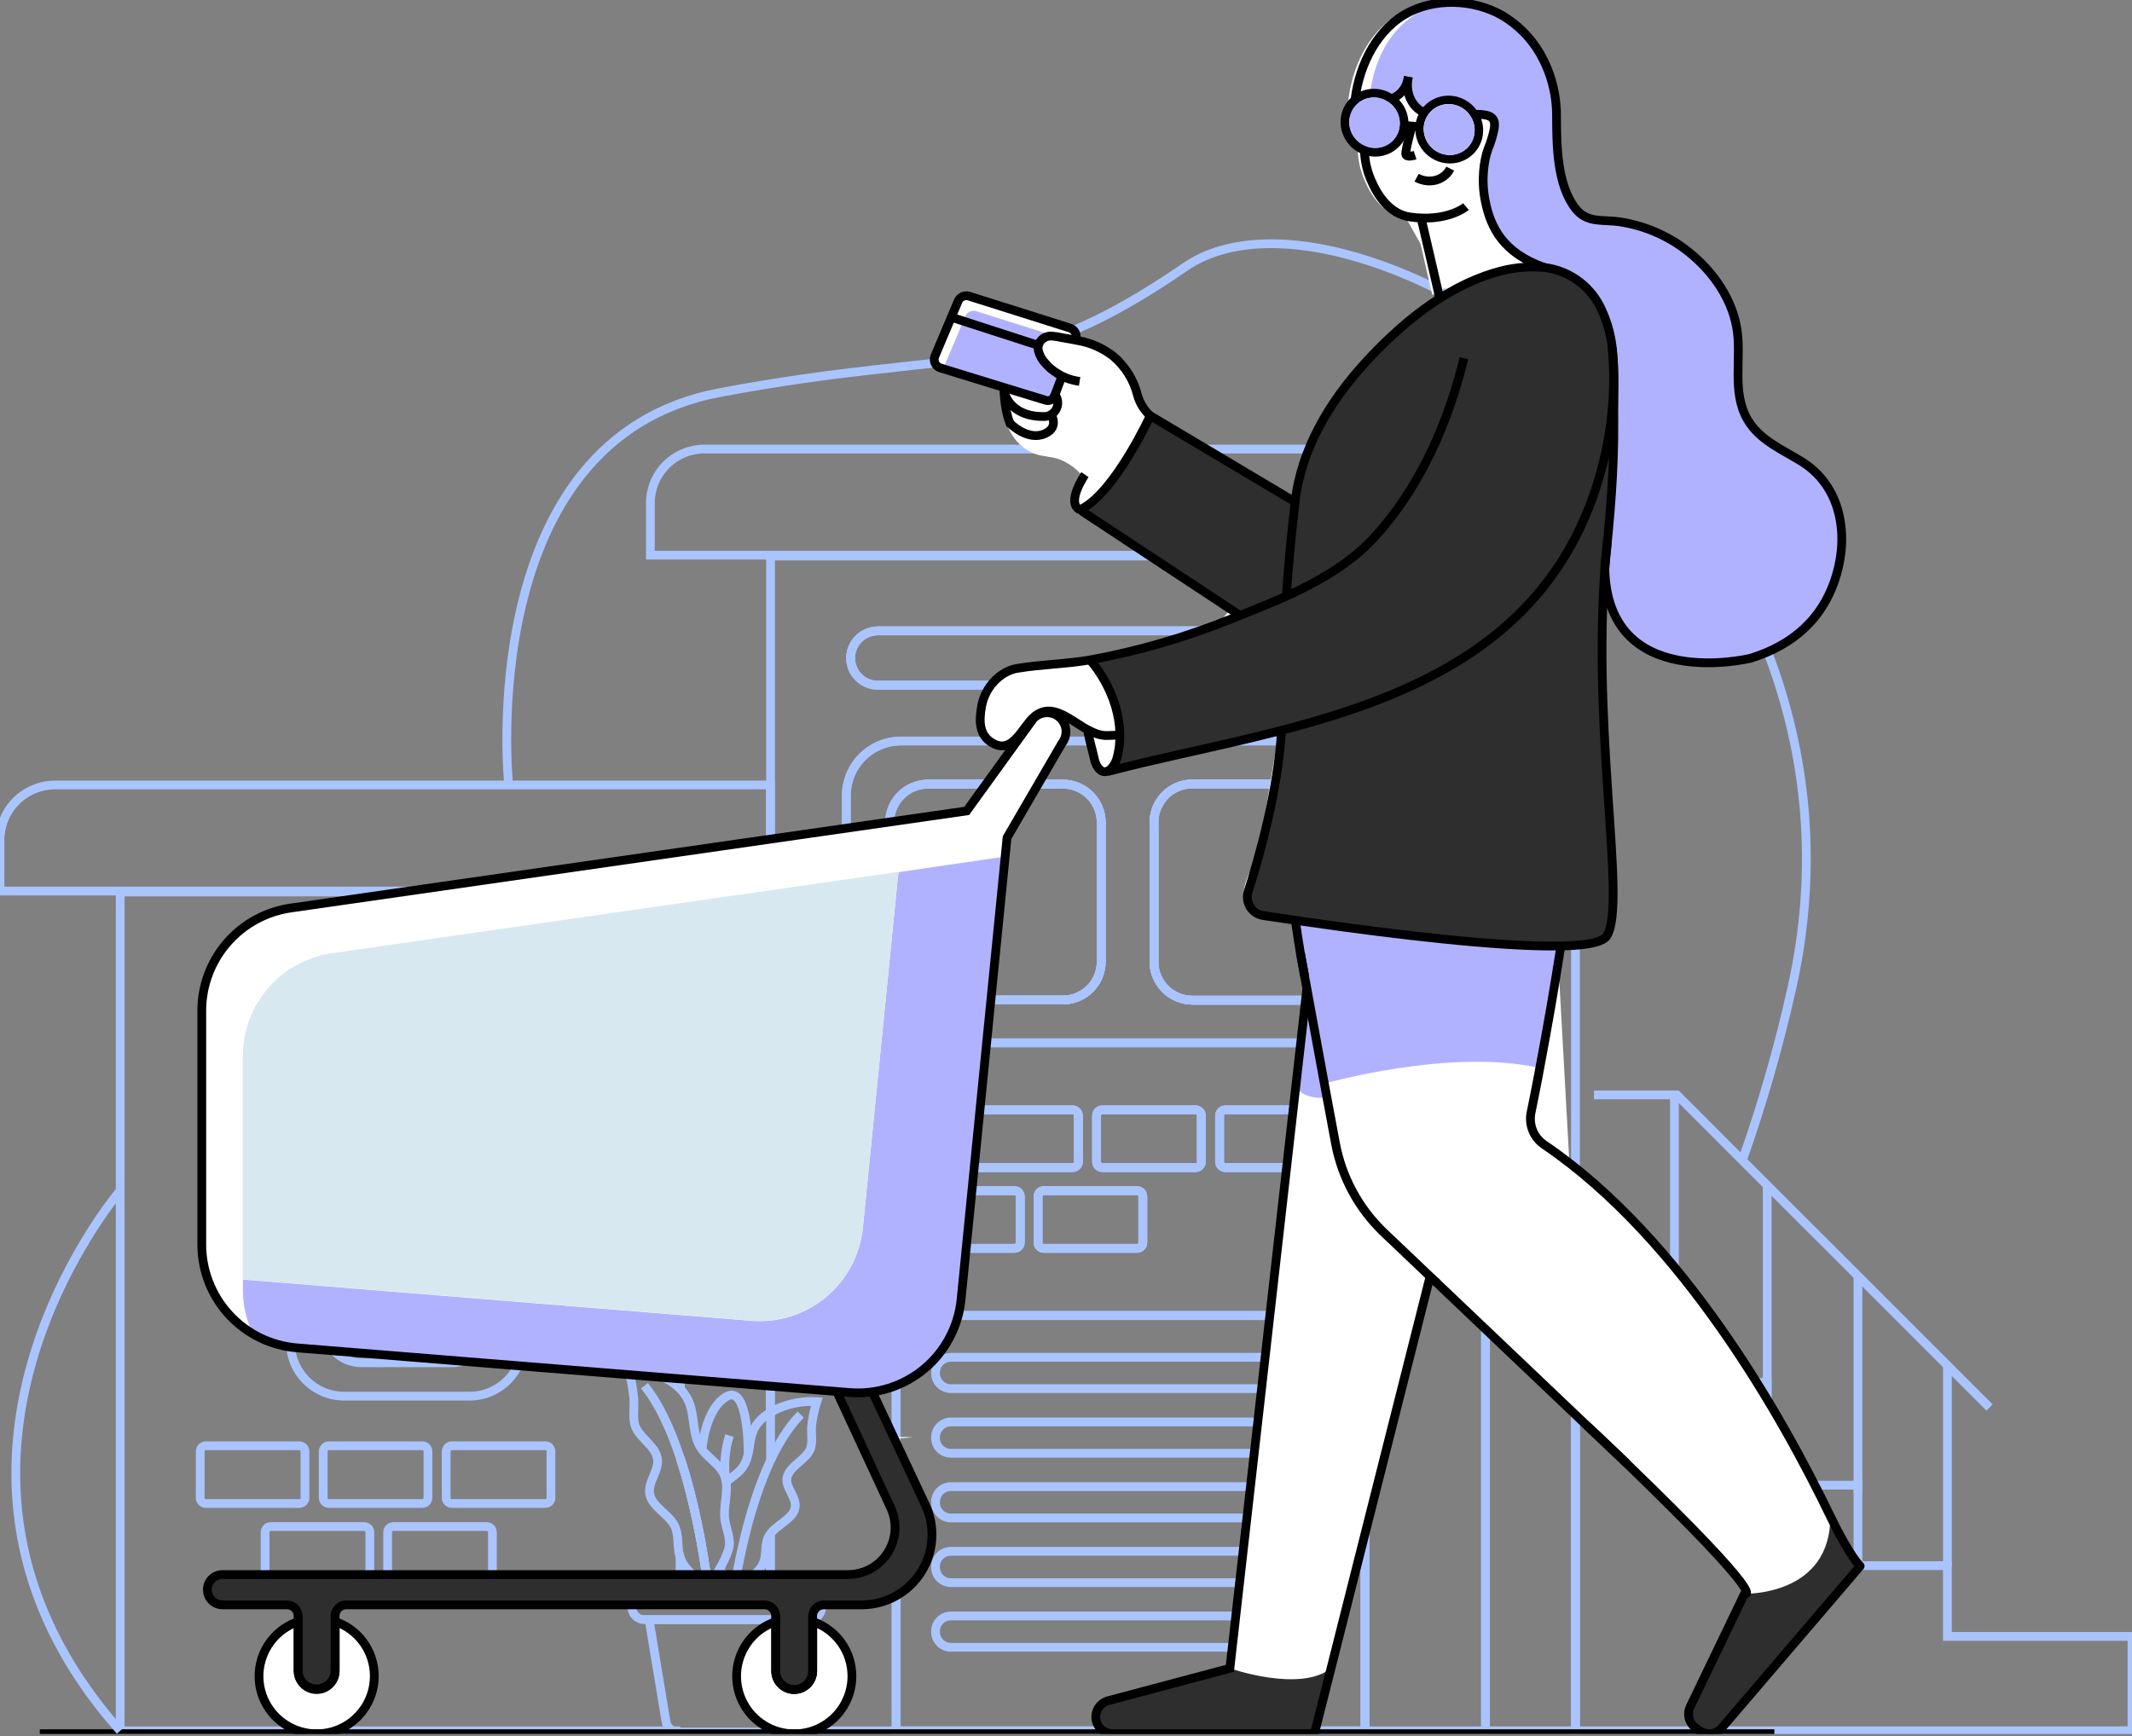 <svg width="900" height="733" viewBox="0 0 900 733" fill="none" xmlns="http://www.w3.org/2000/svg">
<rect x="0" y="0" width="900" height="733" fill="#808080" stroke="none"/>
<g clip-path="url(#clip0_414_1785)">
<path d="M214.73 331.425C214.73 331.425 199.39 185.425 303.81 165.765C408.23 146.105 427.64 162.595 500.37 112.675C573.1 62.755 802.89 210.105 756.37 417.365C750.883 441.945 743.921 466.173 735.52 489.915" stroke="#AAC4FF" stroke-width="3.7" stroke-miterlimit="10"/>
<path d="M665.07 234.774H627.09V730.764H665.07V234.774Z" stroke="#AAC4FF" stroke-width="3.7" stroke-miterlimit="10"/>
<path d="M325.28 616.504V234.774H627.09V730.774H576.24V578.444C576.227 572.337 573.791 566.486 569.468 562.174C565.144 557.861 559.286 555.441 553.18 555.444H401.38C395.275 555.444 389.418 557.865 385.095 562.177C380.772 566.488 378.336 572.338 378.32 578.444V730.774H328.83M325.28 673.354V647.504M361.49 492.964C361.171 492.962 360.856 492.898 360.562 492.775C360.269 492.651 360.002 492.471 359.778 492.244C359.554 492.018 359.377 491.749 359.258 491.454C359.138 491.158 359.077 490.842 359.08 490.524V471.004C359.08 470.364 359.334 469.752 359.786 469.3C360.238 468.848 360.851 468.594 361.49 468.594H400.85C401.169 468.591 401.485 468.651 401.78 468.771C402.075 468.891 402.344 469.068 402.571 469.292C402.797 469.516 402.978 469.782 403.101 470.076C403.224 470.37 403.289 470.685 403.29 471.004V490.524C403.291 490.844 403.229 491.162 403.107 491.459C402.985 491.756 402.805 492.025 402.578 492.252C402.351 492.479 402.082 492.658 401.785 492.781C401.489 492.903 401.171 492.965 400.85 492.964H361.49ZM430.68 524.644C430.675 525.287 430.415 525.903 429.958 526.356C429.501 526.809 428.884 527.064 428.24 527.064H388.88C388.236 527.064 387.619 526.809 387.162 526.356C386.705 525.903 386.445 525.287 386.44 524.644V505.104C386.448 504.462 386.708 503.849 387.165 503.398C387.622 502.947 388.238 502.694 388.88 502.694H428.24C428.882 502.694 429.498 502.947 429.955 503.398C430.412 503.849 430.672 504.462 430.68 505.104V524.644ZM411 490.524V471.004C411.001 470.685 411.066 470.37 411.189 470.076C411.312 469.782 411.493 469.516 411.719 469.292C411.946 469.068 412.215 468.891 412.51 468.771C412.805 468.651 413.121 468.591 413.44 468.594H452.8C453.442 468.594 454.058 468.847 454.515 469.298C454.972 469.749 455.232 470.362 455.24 471.004V490.524C455.237 491.17 454.979 491.789 454.522 492.246C454.065 492.703 453.446 492.961 452.8 492.964H413.43C413.11 492.964 412.793 492.901 412.498 492.778C412.202 492.655 411.934 492.475 411.708 492.248C411.482 492.022 411.304 491.753 411.182 491.457C411.061 491.161 410.999 490.844 411 490.524ZM482.42 524.644C482.421 524.961 482.36 525.275 482.239 525.569C482.119 525.863 481.942 526.129 481.718 526.354C481.494 526.579 481.228 526.758 480.935 526.879C480.642 527.001 480.327 527.064 480.01 527.064H440.61C440.293 527.064 439.979 527.001 439.685 526.879C439.392 526.758 439.126 526.579 438.902 526.354C438.678 526.129 438.501 525.863 438.381 525.569C438.26 525.275 438.199 524.961 438.2 524.644V505.104C438.2 504.465 438.454 503.852 438.906 503.4C439.358 502.948 439.971 502.694 440.61 502.694H480C480.639 502.694 481.252 502.948 481.704 503.4C482.156 503.852 482.41 504.465 482.41 505.104L482.42 524.644ZM507.14 490.524C507.141 490.844 507.079 491.162 506.957 491.459C506.835 491.756 506.655 492.025 506.428 492.252C506.201 492.479 505.932 492.658 505.635 492.781C505.339 492.903 505.021 492.965 504.7 492.964H465.34C465.021 492.962 464.705 492.898 464.411 492.775C464.117 492.652 463.849 492.471 463.625 492.245C463.4 492.018 463.222 491.75 463.101 491.454C462.98 491.159 462.919 490.843 462.92 490.524V471.004C462.92 470.686 462.983 470.372 463.104 470.079C463.226 469.786 463.405 469.52 463.629 469.296C463.854 469.072 464.121 468.895 464.415 468.774C464.708 468.654 465.023 468.592 465.34 468.594H504.69C505.009 468.591 505.325 468.651 505.62 468.771C505.915 468.891 506.184 469.068 506.411 469.292C506.637 469.516 506.818 469.782 506.941 470.076C507.065 470.37 507.129 470.685 507.13 471.004L507.14 490.524ZM559.05 490.524C559.053 490.842 558.992 491.158 558.873 491.454C558.753 491.749 558.576 492.018 558.352 492.244C558.128 492.471 557.861 492.651 557.568 492.775C557.274 492.898 556.959 492.962 556.64 492.964H517.27C516.949 492.965 516.631 492.903 516.335 492.781C516.038 492.658 515.769 492.479 515.542 492.252C515.315 492.025 515.135 491.756 515.013 491.459C514.891 491.162 514.829 490.844 514.83 490.524V471.004C514.831 470.685 514.896 470.37 515.019 470.076C515.142 469.782 515.323 469.516 515.549 469.292C515.776 469.068 516.045 468.891 516.34 468.771C516.635 468.651 516.951 468.591 517.27 468.594H556.63C557.269 468.594 557.882 468.848 558.334 469.3C558.786 469.752 559.04 470.364 559.04 471.004L559.05 490.524ZM595.49 417.234C595.498 420.259 594.909 423.256 593.757 426.054C592.604 428.851 590.911 431.394 588.775 433.536C586.638 435.678 584.1 437.378 581.306 438.537C578.511 439.697 575.515 440.294 572.49 440.294H380.33C374.215 440.291 368.351 437.861 364.027 433.537C359.703 429.213 357.273 423.349 357.27 417.234V335.924C357.27 329.808 359.7 323.942 364.024 319.618C368.349 315.293 374.214 312.864 380.33 312.864H572.45C575.476 312.864 578.471 313.461 581.266 314.62C584.06 315.78 586.598 317.479 588.735 319.621C590.871 321.764 592.564 324.306 593.717 327.104C594.869 329.901 595.458 332.898 595.45 335.924L595.49 417.234ZM592.12 285.934C591.062 287.006 589.8 287.856 588.409 288.435C587.019 289.013 585.526 289.309 584.02 289.304H370.55C367.509 289.301 364.593 288.092 362.442 285.941C360.292 283.791 359.083 280.875 359.08 277.834C359.091 274.795 360.302 271.884 362.451 269.735C364.6 267.586 367.511 266.374 370.55 266.364H584C585.507 266.362 586.999 266.658 588.391 267.234C589.783 267.81 591.048 268.655 592.113 269.72C593.179 270.786 594.024 272.051 594.6 273.443C595.176 274.835 595.471 276.327 595.47 277.834C595.476 279.339 595.182 280.831 594.605 282.222C594.029 283.613 593.18 284.875 592.11 285.934H592.12Z" stroke="#AAC4FF" stroke-width="3.7" stroke-miterlimit="10"/>
<path d="M400.85 492.964H361.49C361.171 492.963 360.856 492.899 360.562 492.775C360.269 492.652 360.002 492.471 359.778 492.245C359.554 492.018 359.377 491.749 359.257 491.454C359.138 491.159 359.077 490.843 359.08 490.524V471.004C359.08 470.365 359.334 469.752 359.786 469.3C360.238 468.848 360.851 468.594 361.49 468.594H400.85C401.169 468.591 401.485 468.652 401.78 468.772C402.075 468.891 402.344 469.068 402.571 469.292C402.797 469.516 402.977 469.783 403.101 470.076C403.224 470.37 403.289 470.685 403.29 471.004V490.524C403.291 490.845 403.229 491.163 403.107 491.459C402.985 491.756 402.805 492.026 402.578 492.252C402.351 492.479 402.082 492.659 401.785 492.781C401.489 492.903 401.171 492.965 400.85 492.964Z" stroke="#AAC4FF" stroke-width="3.7" stroke-miterlimit="10"/>
<path d="M388.88 502.696H428.24C428.882 502.696 429.498 502.948 429.955 503.4C430.412 503.851 430.672 504.464 430.68 505.106V524.646C430.675 525.289 430.415 525.905 429.958 526.358C429.501 526.811 428.884 527.066 428.24 527.066H388.88C388.236 527.066 387.619 526.811 387.162 526.358C386.705 525.905 386.445 525.289 386.44 524.646V505.106C386.448 504.464 386.708 503.851 387.165 503.4C387.622 502.948 388.238 502.696 388.88 502.696Z" stroke="#AAC4FF" stroke-width="3.7" stroke-miterlimit="10"/>
<path d="M455.23 471.004V490.524C455.227 491.17 454.969 491.789 454.512 492.246C454.055 492.704 453.436 492.961 452.79 492.964H413.43C413.109 492.965 412.791 492.903 412.495 492.781C412.198 492.659 411.929 492.479 411.702 492.252C411.475 492.026 411.295 491.756 411.173 491.459C411.051 491.163 410.989 490.845 410.99 490.524V471.004C410.991 470.685 411.056 470.37 411.179 470.076C411.302 469.783 411.483 469.516 411.709 469.292C411.936 469.068 412.205 468.891 412.5 468.772C412.795 468.652 413.111 468.591 413.43 468.594H452.79C453.432 468.594 454.048 468.847 454.505 469.298C454.962 469.749 455.222 470.362 455.23 471.004Z" stroke="#AAC4FF" stroke-width="3.7" stroke-miterlimit="10"/>
<path d="M480 502.696H440.61C439.279 502.696 438.2 503.775 438.2 505.106V524.656C438.2 525.987 439.279 527.066 440.61 527.066H480C481.331 527.066 482.41 525.987 482.41 524.656V505.106C482.41 503.775 481.331 502.696 480 502.696Z" stroke="#AAC4FF" stroke-width="3.7" stroke-miterlimit="10"/>
<path d="M465.34 492.964C465.021 492.963 464.705 492.899 464.411 492.775C464.116 492.652 463.849 492.472 463.625 492.245C463.4 492.019 463.222 491.75 463.101 491.455C462.98 491.159 462.919 490.843 462.92 490.524V471.004C462.92 470.687 462.983 470.373 463.104 470.079C463.226 469.786 463.405 469.52 463.629 469.296C463.854 469.072 464.121 468.895 464.415 468.775C464.708 468.654 465.023 468.593 465.34 468.594H504.69C505.009 468.591 505.325 468.652 505.62 468.772C505.915 468.891 506.184 469.068 506.411 469.292C506.637 469.516 506.818 469.783 506.941 470.076C507.064 470.37 507.129 470.685 507.13 471.004V490.524C507.131 490.845 507.069 491.163 506.947 491.459C506.825 491.756 506.645 492.026 506.418 492.252C506.191 492.479 505.922 492.659 505.625 492.781C505.329 492.903 505.011 492.965 504.69 492.964H465.34Z" stroke="#AAC4FF" stroke-width="3.7" stroke-miterlimit="10"/>
<path d="M517.27 492.964C516.949 492.965 516.631 492.903 516.335 492.781C516.038 492.659 515.769 492.479 515.542 492.252C515.315 492.026 515.135 491.756 515.013 491.459C514.891 491.163 514.829 490.845 514.83 490.524V471.004C514.831 470.685 514.896 470.37 515.019 470.076C515.143 469.783 515.323 469.516 515.549 469.292C515.776 469.068 516.045 468.891 516.34 468.772C516.635 468.652 516.951 468.591 517.27 468.594H556.63C557.269 468.594 557.882 468.848 558.334 469.3C558.786 469.752 559.04 470.365 559.04 471.004V490.524C559.043 490.843 558.982 491.159 558.863 491.454C558.743 491.749 558.566 492.018 558.342 492.245C558.118 492.471 557.852 492.652 557.558 492.775C557.264 492.899 556.949 492.963 556.63 492.964H517.27Z" stroke="#AAC4FF" stroke-width="3.7" stroke-miterlimit="10"/>
<path d="M576.24 578.446V730.776H378.32V578.446C378.336 572.34 380.772 566.49 385.095 562.178C389.418 557.867 395.275 555.446 401.38 555.446H553.18C559.286 555.443 565.144 557.863 569.468 562.176C573.791 566.488 576.227 572.339 576.24 578.446Z" stroke="#AAC4FF" stroke-width="3.7" stroke-miterlimit="10"/>
<path d="M359.08 277.834C359.091 274.795 360.302 271.883 362.451 269.735C364.6 267.586 367.511 266.374 370.55 266.364H584C585.507 266.362 586.999 266.658 588.391 267.234C589.783 267.81 591.048 268.655 592.114 269.72C593.179 270.785 594.024 272.05 594.6 273.443C595.176 274.835 595.471 276.327 595.47 277.834C595.46 280.872 594.248 283.784 592.099 285.932C589.95 288.081 587.039 289.293 584 289.304H370.55C367.509 289.301 364.593 288.092 362.443 285.941C360.292 283.791 359.083 280.875 359.08 277.834Z" stroke="#AAC4FF" stroke-width="3.7" stroke-miterlimit="10"/>
<path d="M464.88 347.295V405.965C464.883 408.097 464.465 410.209 463.651 412.18C462.837 414.15 461.643 415.942 460.137 417.451C458.631 418.96 456.842 420.157 454.873 420.975C452.903 421.792 450.792 422.214 448.66 422.215H391.77C387.465 422.21 383.338 420.495 380.296 417.448C377.255 414.401 375.547 410.27 375.55 405.965V347.295C375.549 345.164 375.967 343.053 376.782 341.083C377.596 339.114 378.79 337.324 380.297 335.816C381.803 334.308 383.591 333.111 385.56 332.294C387.528 331.477 389.639 331.056 391.77 331.055H448.66C450.792 331.055 452.903 331.475 454.872 332.292C456.841 333.108 458.63 334.304 460.136 335.813C461.643 337.321 462.837 339.111 463.651 341.082C464.465 343.052 464.883 345.163 464.88 347.295Z" stroke="#AAC4FF" stroke-width="3.7" stroke-miterlimit="10"/>
<path d="M576.59 347.223V406.043C576.593 408.175 576.175 410.287 575.361 412.258C574.548 414.228 573.353 416.02 571.847 417.529C570.341 419.038 568.552 420.235 566.583 421.053C564.613 421.87 562.502 422.292 560.37 422.293H503.37C501.237 422.292 499.126 421.87 497.156 421.053C495.186 420.236 493.397 419.038 491.89 417.529C490.383 416.02 489.187 414.229 488.373 412.258C487.558 410.288 487.139 408.176 487.14 406.043V347.223C487.139 345.09 487.558 342.978 488.373 341.007C489.187 339.037 490.383 337.246 491.89 335.737C493.397 334.228 495.186 333.03 497.156 332.213C499.126 331.396 501.237 330.974 503.37 330.973H560.37C562.502 330.974 564.613 331.396 566.583 332.213C568.552 333.031 570.341 334.228 571.847 335.737C573.353 337.246 574.548 339.037 575.361 341.008C576.175 342.979 576.593 345.091 576.59 347.223Z" stroke="#AAC4FF" stroke-width="3.7" stroke-miterlimit="10"/>
<path d="M572.45 312.864H380.33C374.214 312.864 368.349 315.293 364.024 319.618C359.7 323.942 357.27 329.808 357.27 335.924V417.234C357.273 423.349 359.703 429.212 364.027 433.536C368.351 437.86 374.215 440.291 380.33 440.294H572.45C575.476 440.294 578.471 439.697 581.266 438.537C584.06 437.377 586.598 435.678 588.735 433.536C590.871 431.394 592.564 428.851 593.717 426.054C594.869 423.256 595.458 420.259 595.45 417.234V335.924C595.458 332.898 594.869 329.901 593.717 327.103C592.564 324.306 590.871 321.763 588.735 319.621C586.598 317.479 584.06 315.78 581.266 314.62C578.471 313.46 575.476 312.864 572.45 312.864ZM464.88 405.964C464.883 408.096 464.465 410.208 463.651 412.178C462.837 414.149 461.643 415.94 460.137 417.449C458.631 418.958 456.842 420.156 454.873 420.973C452.903 421.791 450.792 422.212 448.66 422.214H391.77C387.465 422.208 383.338 420.493 380.296 417.446C377.254 414.399 375.547 410.269 375.55 405.964V347.294C375.549 345.162 375.967 343.051 376.782 341.082C377.596 339.112 378.79 337.322 380.297 335.814C381.803 334.306 383.591 333.11 385.56 332.293C387.528 331.476 389.639 331.055 391.77 331.054H448.66C450.792 331.054 452.903 331.474 454.872 332.29C456.841 333.106 458.63 334.303 460.136 335.811C461.643 337.32 462.837 339.11 463.651 341.08C464.465 343.05 464.883 345.162 464.88 347.294V405.964ZM576.59 406.044C576.593 408.176 576.175 410.288 575.361 412.258C574.547 414.229 573.353 416.02 571.847 417.529C570.341 419.038 568.552 420.236 566.583 421.053C564.613 421.871 562.502 422.292 560.37 422.294H503.37C501.237 422.292 499.126 421.871 497.156 421.053C495.186 420.236 493.397 419.039 491.89 417.53C490.382 416.021 489.187 414.23 488.372 412.259C487.557 410.288 487.139 408.176 487.14 406.044V347.224C487.139 345.091 487.557 342.979 488.372 341.008C489.187 339.037 490.382 337.246 491.89 335.737C493.397 334.228 495.186 333.031 497.156 332.214C499.126 331.396 501.237 330.975 503.37 330.974H560.37C562.502 330.975 564.613 331.396 566.583 332.214C568.552 333.031 570.341 334.229 571.847 335.738C573.353 337.247 574.547 339.038 575.361 341.009C576.175 342.98 576.593 345.091 576.59 347.224V406.044Z" stroke="#AAC4FF" stroke-width="3.7" stroke-miterlimit="10"/>
<path d="M464.88 347.295V405.965C464.883 408.097 464.465 410.209 463.651 412.18C462.837 414.15 461.643 415.942 460.137 417.451C458.631 418.96 456.842 420.157 454.873 420.975C452.903 421.792 450.792 422.214 448.66 422.215H391.77C387.465 422.21 383.338 420.495 380.296 417.448C377.255 414.401 375.547 410.27 375.55 405.965V347.295C375.549 345.164 375.967 343.053 376.782 341.083C377.596 339.114 378.79 337.324 380.297 335.816C381.803 334.308 383.591 333.111 385.56 332.294C387.528 331.477 389.639 331.056 391.77 331.055H448.66C450.792 331.055 452.903 331.475 454.872 332.292C456.841 333.108 458.63 334.304 460.136 335.813C461.643 337.321 462.837 339.111 463.651 341.082C464.465 343.052 464.883 345.163 464.88 347.295Z" stroke="#AAC4FF" stroke-width="3.7" stroke-miterlimit="10"/>
<path d="M576.59 347.223V406.043C576.593 408.175 576.175 410.287 575.361 412.258C574.548 414.228 573.353 416.02 571.847 417.529C570.341 419.038 568.552 420.235 566.583 421.053C564.613 421.87 562.502 422.292 560.37 422.293H503.37C501.237 422.292 499.126 421.87 497.156 421.053C495.186 420.236 493.397 419.038 491.89 417.529C490.383 416.02 489.187 414.229 488.373 412.258C487.558 410.288 487.139 408.176 487.14 406.043V347.223C487.139 345.09 487.558 342.978 488.373 341.007C489.187 339.037 490.383 337.246 491.89 335.737C493.397 334.228 495.186 333.03 497.156 332.213C499.126 331.396 501.237 330.974 503.37 330.973H560.37C562.502 330.974 564.613 331.396 566.583 332.213C568.552 333.031 570.341 334.228 571.847 335.737C573.353 337.246 574.548 339.037 575.361 341.008C576.175 342.979 576.593 345.091 576.59 347.223Z" stroke="#AAC4FF" stroke-width="3.7" stroke-miterlimit="10"/>
<path d="M576.59 347.223V406.043C576.593 408.175 576.175 410.287 575.361 412.258C574.548 414.228 573.353 416.02 571.847 417.529C570.341 419.038 568.552 420.235 566.583 421.053C564.613 421.87 562.502 422.292 560.37 422.293H503.37C501.237 422.292 499.126 421.87 497.156 421.053C495.186 420.236 493.397 419.038 491.89 417.529C490.383 416.02 489.187 414.229 488.373 412.258C487.558 410.288 487.139 408.176 487.14 406.043V347.223C487.139 345.09 487.558 342.978 488.373 341.007C489.187 339.037 490.383 337.246 491.89 335.737C493.397 334.228 495.186 333.03 497.156 332.213C499.126 331.396 501.237 330.974 503.37 330.973H560.37C562.502 330.974 564.613 331.396 566.583 332.213C568.552 333.031 570.341 334.228 571.847 335.737C573.353 337.246 574.548 339.037 575.361 341.008C576.175 342.979 576.593 345.091 576.59 347.223Z" stroke="#AAC4FF" stroke-width="3.7" stroke-miterlimit="10"/>
<path d="M464.88 347.295V405.965C464.883 408.097 464.465 410.209 463.651 412.18C462.837 414.15 461.643 415.942 460.137 417.451C458.631 418.96 456.842 420.157 454.873 420.975C452.903 421.792 450.792 422.214 448.66 422.215H391.77C387.465 422.21 383.338 420.495 380.296 417.448C377.255 414.401 375.547 410.27 375.55 405.965V347.295C375.549 345.164 375.967 343.053 376.782 341.083C377.596 339.114 378.79 337.324 380.297 335.816C381.803 334.308 383.591 333.111 385.56 332.294C387.528 331.477 389.639 331.056 391.77 331.055H448.66C450.792 331.055 452.903 331.475 454.872 332.292C456.841 333.108 458.63 334.304 460.136 335.813C461.643 337.321 462.837 339.111 463.651 341.082C464.465 343.052 464.883 345.163 464.88 347.295Z" stroke="#AAC4FF" stroke-width="3.7" stroke-miterlimit="10"/>
<path d="M576.24 578.446V730.776H378.32V578.446C378.336 572.34 380.772 566.49 385.095 562.178C389.418 557.867 395.275 555.446 401.38 555.446H553.18C559.286 555.443 565.144 557.863 569.468 562.176C573.791 566.488 576.227 572.339 576.24 578.446Z" stroke="#AAC4FF" stroke-width="3.7" stroke-miterlimit="10"/>
<path d="M403.29 471.004V490.524C403.291 490.845 403.229 491.163 403.107 491.459C402.985 491.756 402.805 492.026 402.578 492.252C402.351 492.479 402.082 492.659 401.785 492.781C401.489 492.903 401.171 492.965 400.85 492.964H361.49C361.171 492.963 360.856 492.899 360.562 492.775C360.269 492.652 360.002 492.471 359.778 492.245C359.554 492.018 359.377 491.749 359.257 491.454C359.138 491.159 359.077 490.843 359.08 490.524V471.004C359.08 470.365 359.334 469.752 359.786 469.3C360.238 468.848 360.851 468.594 361.49 468.594H400.85C401.169 468.591 401.485 468.652 401.78 468.772C402.075 468.891 402.344 469.068 402.571 469.292C402.797 469.516 402.977 469.783 403.101 470.076C403.224 470.37 403.289 470.685 403.29 471.004Z" stroke="#AAC4FF" stroke-width="3.7" stroke-miterlimit="10"/>
<path d="M455.23 471.004V490.524C455.227 491.17 454.969 491.789 454.512 492.246C454.055 492.704 453.436 492.961 452.79 492.964H413.43C413.109 492.965 412.791 492.903 412.495 492.781C412.198 492.659 411.929 492.479 411.702 492.252C411.475 492.026 411.295 491.756 411.173 491.459C411.051 491.163 410.989 490.845 410.99 490.524V471.004C410.991 470.685 411.056 470.37 411.179 470.076C411.302 469.783 411.483 469.516 411.709 469.292C411.936 469.068 412.205 468.891 412.5 468.772C412.795 468.652 413.111 468.591 413.43 468.594H452.79C453.432 468.594 454.048 468.847 454.505 469.298C454.962 469.749 455.222 470.362 455.23 471.004Z" stroke="#AAC4FF" stroke-width="3.7" stroke-miterlimit="10"/>
<path d="M507.13 471.004V490.524C507.131 490.845 507.069 491.163 506.947 491.459C506.825 491.756 506.645 492.026 506.418 492.252C506.191 492.479 505.922 492.659 505.625 492.781C505.329 492.903 505.011 492.965 504.69 492.964H465.34C465.021 492.963 464.705 492.899 464.411 492.775C464.116 492.652 463.849 492.472 463.625 492.245C463.4 492.019 463.222 491.75 463.101 491.455C462.98 491.159 462.919 490.843 462.92 490.524V471.004C462.92 470.687 462.983 470.373 463.104 470.079C463.226 469.786 463.405 469.52 463.629 469.296C463.854 469.072 464.121 468.895 464.415 468.775C464.708 468.654 465.023 468.593 465.34 468.594H504.69C505.009 468.591 505.325 468.652 505.62 468.772C505.915 468.891 506.184 469.068 506.411 469.292C506.637 469.516 506.818 469.783 506.941 470.076C507.064 470.37 507.129 470.685 507.13 471.004Z" stroke="#AAC4FF" stroke-width="3.7" stroke-miterlimit="10"/>
<path d="M559 471.004V490.524C559.003 490.843 558.942 491.159 558.823 491.454C558.703 491.749 558.526 492.018 558.302 492.245C558.078 492.471 557.811 492.652 557.518 492.775C557.224 492.899 556.909 492.963 556.59 492.964H517.27C516.949 492.965 516.631 492.903 516.335 492.781C516.038 492.659 515.769 492.479 515.542 492.252C515.315 492.026 515.135 491.756 515.013 491.459C514.891 491.163 514.829 490.845 514.83 490.524V471.004C514.831 470.685 514.896 470.37 515.019 470.076C515.143 469.783 515.323 469.516 515.549 469.292C515.776 469.068 516.045 468.891 516.34 468.772C516.635 468.652 516.951 468.591 517.27 468.594H556.63C557.262 468.605 557.865 468.863 558.308 469.314C558.752 469.765 559 470.372 559 471.004Z" stroke="#AAC4FF" stroke-width="3.7" stroke-miterlimit="10"/>
<path d="M430.68 505.106V524.646C430.675 525.289 430.415 525.905 429.958 526.358C429.501 526.811 428.884 527.066 428.24 527.066H388.88C388.236 527.066 387.619 526.811 387.162 526.358C386.705 525.905 386.445 525.289 386.44 524.646V505.106C386.448 504.464 386.708 503.851 387.165 503.4C387.622 502.948 388.238 502.696 388.88 502.696H428.24C428.882 502.696 429.498 502.948 429.955 503.4C430.412 503.851 430.672 504.464 430.68 505.106Z" stroke="#AAC4FF" stroke-width="3.7" stroke-miterlimit="10"/>
<path d="M480 502.696H440.61C439.279 502.696 438.2 503.775 438.2 505.106V524.656C438.2 525.987 439.279 527.066 440.61 527.066H480C481.331 527.066 482.41 525.987 482.41 524.656V505.106C482.41 503.775 481.331 502.696 480 502.696Z" stroke="#AAC4FF" stroke-width="3.7" stroke-miterlimit="10"/>
<path d="M595.48 277.834C595.47 280.874 594.256 283.787 592.105 285.936C589.955 288.085 587.041 289.296 584 289.304H370.55C367.509 289.301 364.593 288.092 362.443 285.941C360.292 283.791 359.083 280.875 359.08 277.834C359.091 274.795 360.302 271.883 362.451 269.735C364.6 267.586 367.511 266.374 370.55 266.364H584C585.508 266.361 587.001 266.656 588.394 267.231C589.787 267.806 591.054 268.651 592.12 269.717C593.186 270.782 594.032 272.047 594.609 273.44C595.185 274.833 595.481 276.326 595.48 277.834Z" stroke="#AAC4FF" stroke-width="3.7" stroke-miterlimit="10"/>
<path d="M552.56 573.063H401.41C397.826 573.063 394.92 575.968 394.92 579.553V579.803C394.92 583.387 397.826 586.293 401.41 586.293H552.56C556.144 586.293 559.05 583.387 559.05 579.803V579.553C559.05 575.968 556.144 573.063 552.56 573.063Z" stroke="#AAC4FF" stroke-width="3.7" stroke-miterlimit="10"/>
<path d="M552.56 600.364H401.41C397.826 600.364 394.92 603.269 394.92 606.854V607.104C394.92 610.688 397.826 613.594 401.41 613.594H552.56C556.144 613.594 559.05 610.688 559.05 607.104V606.854C559.05 603.269 556.144 600.364 552.56 600.364Z" stroke="#AAC4FF" stroke-width="3.7" stroke-miterlimit="10"/>
<path d="M552.56 627.664H401.41C397.826 627.664 394.92 630.57 394.92 634.154V634.404C394.92 637.989 397.826 640.894 401.41 640.894H552.56C556.144 640.894 559.05 637.989 559.05 634.404V634.154C559.05 630.57 556.144 627.664 552.56 627.664Z" stroke="#AAC4FF" stroke-width="3.7" stroke-miterlimit="10"/>
<path d="M552.56 654.973H401.41C397.826 654.973 394.92 657.879 394.92 661.463V661.713C394.92 665.297 397.826 668.203 401.41 668.203H552.56C556.144 668.203 559.05 665.297 559.05 661.713V661.463C559.05 657.879 556.144 654.973 552.56 654.973Z" stroke="#AAC4FF" stroke-width="3.7" stroke-miterlimit="10"/>
<path d="M552.56 682.274H401.41C397.826 682.274 394.92 685.179 394.92 688.764V689.014C394.92 692.598 397.826 695.504 401.41 695.504H552.56C556.144 695.504 559.05 692.598 559.05 689.014V688.764C559.05 685.179 556.144 682.274 552.56 682.274Z" stroke="#AAC4FF" stroke-width="3.7" stroke-miterlimit="10"/>
<path d="M297.37 189.594H683.45C689.502 189.594 695.307 191.998 699.586 196.278C703.866 200.557 706.27 206.362 706.27 212.414V234.414H274.55V212.414C274.55 206.362 276.954 200.557 281.234 196.278C285.513 191.998 291.318 189.594 297.37 189.594Z" stroke="#AAC4FF" stroke-width="3.7" stroke-miterlimit="10"/>
<path d="M665.06 545.903H706.57V583.673H745.96V627.053H784.32V661.023H822.07V690.913H900V730.753H665.06V545.903Z" stroke="#AAC4FF" stroke-width="3.7" stroke-miterlimit="10"/>
<path d="M672.89 462.274H706.84H707.87L746.02 500.434L784.48 538.884L822.08 576.484L839.86 594.264" stroke="#AAC4FF" stroke-width="3.7" stroke-miterlimit="10"/>
<path d="M706.84 583.674V462.274" stroke="#AAC4FF" stroke-width="3.7" stroke-miterlimit="10"/>
<path d="M822.08 661.035V576.485" stroke="#AAC4FF" stroke-width="3.7" stroke-miterlimit="10"/>
<path d="M746.02 600.672V500.422" stroke="#AAC4FF" stroke-width="3.7" stroke-miterlimit="10"/>
<path d="M784.32 538.883V630.373" stroke="#AAC4FF" stroke-width="3.7" stroke-miterlimit="10"/>
<path d="M325.13 647.723V673.353" stroke="#AAC4FF" stroke-width="3.7" stroke-miterlimit="10"/>
<path d="M287.15 673.355V657.595C288.76 662.215 293.09 666.245 298.67 668.235C296.86 655.035 293.32 634.235 287.15 615.625" stroke="#AAC4FF" stroke-width="3.7" stroke-miterlimit="10"/>
<path d="M325.13 596.394V376.594H287.15V586.514" stroke="#AAC4FF" stroke-width="3.7" stroke-miterlimit="10"/>
<path d="M287.15 657.614V673.354" stroke="#AAC4FF" stroke-width="3.7" stroke-miterlimit="10"/>
<path d="M287.15 586.514V376.594H50.73V730.774H284.08H287.15" stroke="#AAC4FF" stroke-width="3.7" stroke-miterlimit="10"/>
<path d="M122.64 428.465V566.855C122.64 579.342 132.763 589.465 145.25 589.465H198.25C210.737 589.465 220.86 579.342 220.86 566.855V428.465C220.86 415.978 210.737 405.855 198.25 405.855H145.25C132.763 405.855 122.64 415.978 122.64 428.465Z" stroke="#AAC4FF" stroke-width="3.7" stroke-miterlimit="10"/>
<path d="M136.61 436.345V473.465C136.61 482.263 143.742 489.395 152.54 489.395H191.06C199.858 489.395 206.99 482.263 206.99 473.465V436.345C206.99 427.547 199.858 420.415 191.06 420.415H152.54C143.742 420.415 136.61 427.547 136.61 436.345Z" stroke="#AAC4FF" stroke-width="3.7" stroke-miterlimit="10"/>
<path d="M136.67 522.435V559.445C136.67 568.243 143.802 575.375 152.6 575.375H191C199.798 575.375 206.93 568.243 206.93 559.445V522.435C206.93 513.637 199.798 506.505 191 506.505H152.6C143.802 506.505 136.67 513.637 136.67 522.435Z" stroke="#AAC4FF" stroke-width="3.7" stroke-miterlimit="10"/>
<path d="M126.35 610.414H86.91C85.59 610.414 84.52 611.484 84.52 612.804V632.404C84.52 633.724 85.59 634.794 86.91 634.794H126.35C127.67 634.794 128.74 633.724 128.74 632.404V612.804C128.74 611.484 127.67 610.414 126.35 610.414Z" stroke="#AAC4FF" stroke-width="3.7" stroke-miterlimit="10"/>
<path d="M178.27 610.414H138.83C137.51 610.414 136.44 611.484 136.44 612.804V632.404C136.44 633.724 137.51 634.794 138.83 634.794H178.27C179.59 634.794 180.66 633.724 180.66 632.404V612.804C180.66 611.484 179.59 610.414 178.27 610.414Z" stroke="#AAC4FF" stroke-width="3.7" stroke-miterlimit="10"/>
<path d="M230.19 610.414H190.75C189.43 610.414 188.36 611.484 188.36 612.804V632.404C188.36 633.724 189.43 634.794 190.75 634.794H230.19C231.51 634.794 232.58 633.724 232.58 632.404V612.804C232.58 611.484 231.51 610.414 230.19 610.414Z" stroke="#AAC4FF" stroke-width="3.7" stroke-miterlimit="10"/>
<path d="M153.73 644.524H114.29C112.97 644.524 111.9 645.594 111.9 646.914V666.514C111.9 667.834 112.97 668.904 114.29 668.904H153.73C155.05 668.904 156.12 667.834 156.12 666.514V646.914C156.12 645.594 155.05 644.524 153.73 644.524Z" stroke="#AAC4FF" stroke-width="3.7" stroke-miterlimit="10"/>
<path d="M205.47 644.524H166.03C164.71 644.524 163.64 645.594 163.64 646.914V666.514C163.64 667.834 164.71 668.904 166.03 668.904H205.47C206.79 668.904 207.86 667.834 207.86 666.514V646.914C207.86 645.594 206.79 644.524 205.47 644.524Z" stroke="#AAC4FF" stroke-width="3.7" stroke-miterlimit="10"/>
<path d="M23.26 331.422H325.26V376.212H0V354.692C0.003 348.523 2.454 342.607 6.815 338.244C11.176 333.881 17.091 331.427 23.26 331.422Z" stroke="#AAC4FF" stroke-width="3.7" stroke-miterlimit="10"/>
<path d="M306.5 625.656C308.57 623.976 310.97 622.426 312.63 620.576C317.29 615.366 315.5 608.706 318.49 602.986C322.13 595.986 333.57 591.136 344.82 591.776C343.755 595.067 343.024 598.458 342.64 601.896C342.31 604.956 343.11 608.356 342.23 611.326C340.8 616.086 333.16 618.976 332.23 623.866C331.41 628.186 336.47 632.226 335.63 636.626C334.74 641.346 327.49 643.956 324.82 648.126C322.64 651.526 323.67 655.406 322.54 659.016C321.17 663.376 316.43 667.226 310.22 669.016L309.6 669.196C307.319 667.239 305.362 664.934 303.8 662.366" stroke="#AAC4FF" stroke-width="3.7" stroke-miterlimit="10"/>
<path d="M338 597.254C321.23 614.364 313.34 650.434 310.27 669.034C310.02 670.604 309.79 672.034 309.6 673.344" stroke="#AAC4FF" stroke-width="3.7" stroke-miterlimit="10"/>
<path d="M339.5 683.824L331.78 726.964C331.566 728.175 330.933 729.271 329.991 730.061C329.049 730.851 327.859 731.284 326.63 731.284H286.3C285.059 731.284 283.858 730.842 282.913 730.038C281.968 729.234 281.339 728.119 281.14 726.894L274 683.824H339.5Z" stroke="#AAC4FF" stroke-width="3.7" stroke-miterlimit="10"/>
<path d="M346.83 679.014C346.722 680.325 346.125 681.547 345.158 682.438C344.192 683.329 342.925 683.824 341.61 683.824H272C270.697 683.825 269.441 683.339 268.477 682.463C267.514 681.586 266.912 680.381 266.79 679.084C266.72 678.358 266.803 677.625 267.033 676.932C267.263 676.24 267.636 675.603 268.126 675.062C268.617 674.522 269.214 674.09 269.882 673.794C270.549 673.498 271.27 673.345 272 673.344H341.57C342.298 673.339 343.018 673.485 343.686 673.774C344.354 674.062 344.954 674.487 345.449 675.02C345.944 675.554 346.322 676.184 346.56 676.872C346.798 677.559 346.89 678.289 346.83 679.014Z" stroke="#AAC4FF" stroke-width="3.7" stroke-miterlimit="10"/>
<path d="M287.15 657.595C287.032 657.267 286.932 656.934 286.85 656.595C285.74 652.415 286.73 647.885 284.64 643.965C282.07 639.135 275.13 636.115 274.25 630.635C273.47 625.555 278.33 620.855 277.52 615.845C276.64 610.195 269.3 606.845 267.91 601.315C267.08 597.895 267.84 593.945 267.54 590.395C267.167 586.435 266.458 582.515 265.42 578.675C273.72 578.105 282.12 581.295 287.15 586.475C288.658 587.971 289.869 589.739 290.72 591.685C293.59 598.295 291.88 606.015 296.36 612.055C298.8 615.325 302.85 617.765 304.93 621.185C305.626 622.302 306.113 623.535 306.37 624.825C306.38 624.92 306.397 625.013 306.42 625.105C306.47 625.285 306.49 625.455 306.52 625.605C307.27 630.665 305.34 636.145 305.96 641.355C306.52 645.675 308.86 650.005 307.52 654.225C306.581 657.063 305.334 659.789 303.8 662.355C302.556 664.566 301.026 666.604 299.25 668.415C299.05 668.365 298.87 668.285 298.67 668.215C296.86 655.015 293.32 634.215 287.15 615.605" stroke="#AAC4FF" stroke-width="3.7" stroke-miterlimit="10"/>
<path d="M299.33 673.332C299.15 671.792 298.92 670.112 298.67 668.252C296.86 655.052 293.32 634.252 287.15 615.642C283.26 603.792 278.3 592.782 272.04 585.082" stroke="#AAC4FF" stroke-width="3.7" stroke-miterlimit="10"/>
<path d="M296.36 612.083C296.36 612.083 297.47 594.863 306.76 589.623C316.05 584.383 315.85 613.743 315.85 613.743" stroke="#AAC4FF" stroke-width="3.7" stroke-miterlimit="10"/>
<path d="M306.5 625.654C305.451 619.118 305.94 612.427 307.93 606.114" stroke="#AAC4FF" stroke-width="3.7" stroke-miterlimit="10"/>
<path d="M446.42 303.485C447.71 304.883 448.455 306.698 448.519 308.6C448.583 310.501 447.962 312.363 446.77 313.845L423.66 353.595L422.85 361.595L415.66 433.845L404.24 548.595C404.17 549.325 404.02 550.055 403.89 550.785C403.82 551.365 403.74 551.945 403.64 552.525C403.49 553.275 403.31 553.985 403.14 554.705C402.97 555.425 402.86 555.895 402.68 556.475C402.5 557.055 402.26 557.855 402.01 558.535L401.4 560.245C401.13 560.925 400.85 561.575 400.57 562.245C400.29 562.915 400.04 563.335 399.77 563.885C399.5 564.435 399.14 565.145 398.77 565.745C398.4 566.345 398.16 566.805 397.84 567.305C397.52 567.805 397.11 568.485 396.7 569.065C396.29 569.645 396 570.065 395.65 570.525C394.89 571.525 394.14 572.465 393.31 573.365C392.88 573.865 392.43 574.365 391.98 574.845C391.53 575.325 390.98 575.775 390.52 576.235C390.06 576.695 389.61 577.085 389.13 577.485C388.65 577.885 388.13 578.345 387.58 578.745C387.03 579.145 386.58 579.525 386.07 579.875C385.56 580.225 384.98 580.635 384.43 581.015C383.88 581.395 383.35 581.685 382.8 582.015C382.25 582.345 381.66 582.675 381.09 583.015C380.52 583.355 379.93 583.595 379.33 583.865C378.73 584.135 378.17 584.445 377.57 584.695C376.97 584.945 376.28 585.205 375.63 585.425C374.98 585.645 374.47 585.875 373.89 586.055C372.79 586.405 371.66 586.705 370.52 586.965C369.87 587.115 369.24 587.235 368.59 587.335C367.94 587.435 367.33 587.585 366.68 587.695H366.78L375.7 606.695L384.05 606.775C381.355 607.157 378.628 607.275 375.91 607.125L389.13 635.315C391.253 639.835 392.2 644.819 391.884 649.803C391.567 654.787 389.999 659.61 387.322 663.826C384.646 668.043 380.948 671.515 376.572 673.922C372.196 676.329 367.284 677.592 362.29 677.595H346.29C345.671 677.596 345.058 677.72 344.486 677.958C343.914 678.197 343.395 678.546 342.959 678.985C342.522 679.424 342.177 679.945 341.942 680.519C341.707 681.092 341.587 681.705 341.59 682.325V684.665C347.051 686.516 351.678 690.247 354.644 695.192C357.611 700.137 358.724 705.975 357.786 711.665C356.848 717.355 353.919 722.527 349.523 726.258C345.126 729.989 339.547 732.037 333.78 732.037C328.013 732.037 322.434 729.989 318.037 726.258C313.641 722.527 310.712 717.355 309.774 711.665C308.836 705.975 309.949 700.137 312.916 695.192C315.882 690.247 320.509 686.516 325.97 684.665V682.325C325.971 681.704 325.85 681.089 325.614 680.516C325.377 679.942 325.03 679.42 324.591 678.981C324.153 678.542 323.632 678.193 323.059 677.955C322.485 677.717 321.871 677.595 321.25 677.595H144.7C144.079 677.595 143.465 677.717 142.891 677.955C142.318 678.193 141.797 678.542 141.359 678.981C140.92 679.42 140.573 679.942 140.336 680.516C140.1 681.089 139.979 681.704 139.98 682.325V684.665C145.45 686.516 150.084 690.251 153.056 695.202C156.028 700.153 157.145 705.999 156.206 711.697C155.268 717.394 152.336 722.574 147.934 726.311C143.531 730.048 137.945 732.099 132.17 732.099C126.395 732.099 120.809 730.048 116.406 726.311C112.004 722.574 109.072 717.394 108.134 711.697C107.195 705.999 108.312 700.153 111.284 695.202C114.256 690.251 118.89 686.516 124.36 684.665V682.325C124.36 681.07 123.862 679.867 122.975 678.98C122.088 678.093 120.884 677.595 119.63 677.595H92.19C90.927 677.592 89.694 677.214 88.646 676.511C87.597 675.807 86.781 674.809 86.3 673.641C85.818 672.474 85.693 671.191 85.941 669.952C86.188 668.714 86.797 667.577 87.69 666.685C88.28 666.093 88.981 665.623 89.754 665.304C90.526 664.985 91.354 664.822 92.19 664.825H356.54C359.877 664.821 363.159 663.978 366.083 662.371C369.008 660.765 371.481 658.449 373.275 655.635C375.068 652.821 376.124 649.601 376.345 646.272C376.566 642.942 375.946 639.611 374.54 636.585L351.81 587.535L124 569.115C123.826 569.074 123.648 569.048 123.47 569.035C122.47 568.935 121.47 568.805 120.47 568.635C120.134 568.592 119.8 568.532 119.47 568.455C118.34 568.255 117.26 568.005 116.17 567.725L115.24 567.455C114.24 567.145 113.24 566.825 112.24 566.455L111.46 566.155C110.55 565.805 109.65 565.405 108.77 564.975C108.397 564.819 108.033 564.642 107.68 564.445C106.88 564.045 106.08 563.615 105.3 563.135C98.736 559.278 93.294 553.773 89.513 547.166C85.731 540.558 83.741 533.078 83.74 525.465V426.715C83.742 416.181 87.542 406.001 94.442 398.042C101.343 390.083 110.882 384.879 121.31 383.385L406.66 342.385L434.77 303.455C435.52 302.662 436.424 302.031 437.427 301.601C438.43 301.171 439.51 300.951 440.601 300.953C441.693 300.956 442.772 301.182 443.772 301.618C444.773 302.053 445.674 302.688 446.42 303.485Z" fill="white"/>
<path d="M771.17 640.153C752.72 601.873 714.74 533.543 662.58 492.273L657.5 400.583C661.349 400.393 665.158 399.721 668.84 398.583C673.02 397.903 675.84 396.843 676.84 395.283C677.608 393.985 678.146 392.564 678.43 391.083C679.267 389.257 679.665 387.26 679.59 385.253C679.59 384.253 679.51 383.063 679.49 381.853C679.86 371.773 678.88 357.283 677.7 340.083C676.49 315.283 675.14 291.083 675.11 290.863V290.813C675.11 290.463 675.26 268.733 676.27 244.743C677.57 258.353 683.21 266.873 690.6 272.103C698.6 278.693 709.09 280.483 718.09 280.483C724.67 280.469 731.221 279.605 737.58 277.913C748.29 274.573 757.1 269.243 763.64 261.643C769.64 255.863 774.64 248.493 776.01 239.433C777.257 232.104 776.861 224.59 774.85 217.433C773.083 209.109 768.362 201.706 761.56 196.593C759.961 195.241 758.197 194.099 756.31 193.193C753.14 191.353 749.87 189.573 746.77 187.533C742.586 184.607 738.942 180.976 736 176.803C734.063 173.236 732.882 169.307 732.53 165.263C732.845 158.507 732.751 151.738 732.25 144.993C732.25 143.583 732.1 142.173 731.95 140.793C731.57 135.963 731.22 132.623 731.22 132.623C727.116 122.056 720.106 112.865 711 106.113C710.44 105.663 709.87 105.233 709.31 104.803C701.317 98.967 692.035 95.146 682.25 93.663C681.35 93.533 680.44 93.433 679.56 93.363C676.673 92.892 673.755 92.632 670.83 92.583C667.093 91.018 663.883 88.416 661.58 85.083C659.558 81.405 658.124 77.434 657.33 73.313C656.2 66.573 656.1 58.483 655.54 49.153C655.627 39.784 653.189 30.564 648.48 22.463C648.459 22.4 648.425 22.342 648.38 22.293C646.371 18.917 643.934 15.815 641.13 13.063C633.06 3.503 621.82 -2.477 607.84 1.013C607.71 1.013 607.58 1.093 607.43 1.143C606.85 1.143 606.28 1.143 605.7 1.243C605.684 1.238 605.666 1.238 605.65 1.243C600.179 1.698 594.877 3.365 590.13 6.123C588.382 7.136 586.732 8.307 585.2 9.623C575.95 17.623 570.64 29.993 569.2 42.243C569.13 42.743 569.1 43.243 569.08 43.743C567.46 45.696 566.501 48.111 566.34 50.643C566.182 53.105 566.741 55.561 567.949 57.712C569.158 59.863 570.965 61.618 573.15 62.763V63.393C573.305 67.718 574.251 71.979 575.94 75.963C578.78 82.703 583.86 90.373 592.46 91.603C592.77 91.603 593.07 91.653 593.34 91.703L599.63 102.923L601.14 109.433L604.64 124.523L605.84 123.843C607.23 123.063 608.61 122.293 610.04 121.533L610.95 123.193C605.576 126.265 600.445 129.741 595.6 133.593C583.23 142.923 568.04 157.183 557.35 176.693C551.06 187.613 546.61 199.483 545.23 212.083C545.222 212.251 545.205 212.417 545.18 212.583C545 213.713 544.85 214.843 544.73 216.003V210.493C544.51 210.493 544.3 210.393 544.08 210.373V210.273C543.309 210.161 542.544 210.008 541.79 209.813L484.15 175.493C481.563 173.173 479.692 170.161 478.76 166.813C477.163 160.358 473.552 154.579 468.45 150.313C464.094 146.922 458.963 144.668 453.52 143.753C453.19 143.673 452.84 143.623 452.52 143.573C452.74 143.091 452.854 142.568 452.856 142.038C452.858 141.508 452.746 140.984 452.53 140.501C452.313 140.017 451.996 139.585 451.599 139.234C451.203 138.883 450.736 138.62 450.23 138.463L407.63 125.013C406.741 124.73 405.778 124.79 404.931 125.18C404.083 125.571 403.413 126.264 403.05 127.123L393.24 150.333C393.04 150.813 392.942 151.329 392.953 151.849C392.964 152.368 393.083 152.88 393.304 153.351C393.524 153.822 393.84 154.241 394.232 154.582C394.624 154.924 395.083 155.18 395.58 155.333L396.69 155.683V155.783L421.87 163.593L422.33 163.743C422.33 164.243 422.33 164.743 422.38 165.243C422.449 167.632 422.7 170.012 423.13 172.363C423.31 173.363 423.53 174.363 423.78 175.363C423.93 175.913 424.06 176.443 424.26 176.973L424.34 177.253C424.49 177.723 424.64 178.253 424.84 178.703C424.889 178.89 424.949 179.073 425.02 179.253C425.036 179.259 425.054 179.259 425.07 179.253C425.694 180.87 426.478 182.421 427.41 183.883C429.606 187.313 432.814 189.976 436.59 191.503C440.16 192.903 443.98 192.633 447.59 194.063C450.369 195.225 452.916 196.878 455.11 198.943L456.47 200.423C455.74 201.513 449.18 211.643 453.91 214.833L453.73 214.913L458.51 217.913L517.16 256.643C517.74 257.093 518.34 257.523 518.92 257.943L514.7 262.593C503.06 266.713 489.32 271.213 478.43 274.333C471.9 275.993 465.31 277.453 458.67 278.633C448.48 280.393 438.09 280.473 427.96 282.203C420.59 283.413 414.35 290.283 412.96 297.973C411.8 304.233 411.52 310.973 418.44 314.193C426.36 317.873 430.31 306.603 435.11 302.603C442.51 296.343 449.87 303.813 457.57 308.063C458.27 312.183 459.48 316.153 460.41 320.203C460.655 321.639 461.212 323.004 462.04 324.203C463.45 326.013 464.93 326.203 466.24 325.533L465.91 325.813C468.43 325.146 470.97 324.48 473.53 323.813C475.93 323.44 478.295 322.868 480.6 322.103C497.78 318.023 516.09 314.223 534.4 309.623H534.47C535.33 309.403 536.21 309.173 537.06 308.973C537.346 308.964 537.631 309.011 537.898 309.112C538.166 309.213 538.41 309.366 538.619 309.562C538.827 309.759 538.994 309.994 539.111 310.255C539.228 310.516 539.292 310.797 539.3 311.083C539.2 312.393 539.07 313.723 538.95 315.083C537.62 320.943 535.43 336.763 532.95 349.533C531.59 355.193 530.18 360.473 528.82 365.153C526.61 370.153 524.45 375.083 525.13 379.153C525.204 380.968 525.907 382.701 527.119 384.055C528.33 385.408 529.974 386.299 531.77 386.573L534.93 387.053C537.1 387.573 540.77 388.203 545.37 388.863C546 393.333 546.68 397.863 547.43 402.263L547.61 403.373C548.14 406.283 548.69 409.253 549.24 412.193V412.273V412.373L549.69 414.783L550.17 417.383L546.52 449.723L545.43 459.593L517.67 704.383L488.47 712.153L466.59 717.993C465.792 718.163 465.033 718.478 464.35 718.923C463.334 719.558 462.498 720.443 461.922 721.494C461.346 722.544 461.049 723.725 461.06 724.923C461.062 726.097 461.365 727.25 461.94 728.273C462.255 728.878 462.652 729.437 463.12 729.933C464.087 730.888 465.309 731.544 466.64 731.823C467.135 731.94 467.642 731.997 468.15 731.993H553.43L560.43 704.403L602.23 539.003L604.42 541.003C604.42 541.003 604.42 541.083 604.5 541.103V541.153L668.6 602.093L669.36 602.763L670.36 603.763L683.71 616.433L684.71 617.363L685.11 617.763C734.96 665.923 736.74 672.213 735.63 672.873H735L712 720.593C711.283 722.092 711.112 723.794 711.515 725.406C711.919 727.018 712.872 728.438 714.21 729.423L715.82 730.603C717.267 731.649 719.055 732.11 720.827 731.895C722.599 731.68 724.225 730.805 725.38 729.443L783.77 661.193C783.77 661.193 779.44 657.203 771.17 640.153ZM468 324.033C468.302 323.666 468.58 323.278 468.83 322.873C468.841 322.999 468.886 323.12 468.96 323.223L468 324.033ZM517.49 261.593C517.82 261.443 518.14 261.313 518.49 261.183L521.94 259.833L522.09 259.903C520.61 260.453 519.07 261.033 517.49 261.593ZM540.9 209.593C537.915 208.658 535.164 207.096 532.83 205.013L529.64 203.103L541.46 209.693C541.26 209.703 541.08 209.703 540.9 209.653V209.593Z" fill="white"/>
<path d="M525.16 260.504L523.42 259.854C523.296 259.788 523.175 259.714 523.06 259.634C513.97 253.754 506.87 245.454 500.8 236.634C494.4 227.324 472.44 217.744 465.34 208.924C460.79 203.344 456.03 196.924 449.06 194.144C445.47 192.734 441.63 193.004 438.06 191.584C434.281 190.066 431.074 187.4 428.89 183.964C427.943 182.499 427.148 180.941 426.52 179.314C426.443 179.128 426.38 178.938 426.33 178.744C426.095 178.179 425.905 177.597 425.76 177.004C425.57 176.464 425.43 175.944 425.29 175.394C425.016 174.407 424.799 173.405 424.64 172.394C424.267 170.133 424.03 167.852 423.93 165.564V165.454C423.85 163.134 423.88 160.854 423.99 158.624V158.564H423.88L413.67 154.974C412.261 154.508 411.004 153.67 410.033 152.549C409.061 151.428 408.41 150.064 408.15 148.604C408.011 147.79 408.038 146.956 408.23 146.154C408.463 145.093 408.925 144.096 409.583 143.233C410.241 142.369 411.079 141.66 412.04 141.154C412.927 140.683 413.902 140.401 414.904 140.326C415.905 140.25 416.912 140.382 417.86 140.714L438.41 148.174L442.63 149.694L442.74 149.754C442.74 149.754 442.74 143.494 448.74 143.624C454.29 143.764 474.4 145.394 480.36 167.384C481.29 170.727 483.161 173.733 485.75 176.044L534.33 205.134C537.633 208.127 541.777 210.03 546.2 210.584V216.754C546.194 216.759 546.188 216.766 546.185 216.774C546.181 216.782 546.18 216.79 546.18 216.799C546.18 216.807 546.181 216.815 546.185 216.823C546.188 216.831 546.194 216.838 546.2 216.844V221.334L550.06 248.384L552.78 267.294C549.231 267.583 545.66 267.455 542.14 266.914L539.83 266.044H539.77L525.16 260.504Z" fill="white"/>
<path d="M545.56 216.433V216.513C544.41 226.643 543.27 238.403 542.37 251.413C535.89 254.413 529.28 257.013 522.78 259.603C522.656 259.537 522.535 259.464 522.42 259.383C518.003 256.482 513.948 253.065 510.34 249.203L455.2 214.983C458.612 213.257 461.652 210.879 464.15 207.983L464.32 207.813C474.71 196.653 483.72 177.813 484.84 175.453L485.08 175.703L533.66 204.793C536.963 207.784 541.108 209.684 545.53 210.233L545.56 216.433Z" fill="#2E2E2E"/>
<path d="M447.75 159.033L446.64 162.033L445.58 164.943L445 166.593L444.92 166.843L444.81 167.143C444.549 167.893 444.001 168.509 443.287 168.856C442.573 169.202 441.751 169.252 441 168.993L423.42 163.593H423.34L398.08 155.833L404.64 140.323L407.53 133.493C407.899 132.634 408.574 131.943 409.424 131.555C410.275 131.166 411.24 131.109 412.13 131.393L446.94 142.393C445.812 142.136 444.665 141.972 443.51 141.903C442.69 141.854 441.869 141.988 441.106 142.294C440.344 142.6 439.659 143.071 439.1 143.673C438.571 144.274 438.19 144.991 437.987 145.765C437.784 146.539 437.764 147.35 437.93 148.133C438.451 150.143 439.485 151.983 440.93 153.473C441.07 153.633 441.21 153.773 441.37 153.933C442.663 155.367 444.159 156.603 445.81 157.603C445.81 157.603 445.86 157.603 445.92 157.683C446.498 158.175 447.11 158.626 447.75 159.033Z" fill="#B1B2FF"/>
<path d="M423.8 163.594C423.8 164.134 423.8 164.714 423.86 165.254C423.932 167.647 424.186 170.03 424.62 172.384C424.78 173.395 424.997 174.397 425.27 175.384C425.41 175.924 425.54 176.444 425.73 176.984C425.92 177.524 426.12 178.184 426.36 178.784C426.437 179.006 426.527 179.223 426.63 179.434" stroke="black" stroke-width="3.7" stroke-miterlimit="10"/>
<path d="M455.75 161.045C454.75 160.885 453.75 160.695 452.75 160.445C451.75 160.195 451.01 159.925 450.17 159.605C448.831 159.083 447.545 158.434 446.33 157.665C446.33 157.665 446.25 157.665 446.22 157.585C444.393 156.469 442.75 155.075 441.35 153.455C439.903 151.966 438.869 150.125 438.35 148.115C438.167 147.332 438.178 146.517 438.382 145.739C438.585 144.962 438.976 144.246 439.52 143.655C440.08 143.053 440.765 142.583 441.527 142.277C442.29 141.971 443.11 141.837 443.93 141.885C445.469 142.006 446.997 142.244 448.5 142.595C450.65 142.975 452.8 143.325 454.93 143.765C460.373 144.693 465.504 146.945 469.87 150.325C474.961 154.595 478.57 160.368 480.18 166.815C481.1 170.161 482.96 173.173 485.54 175.495L546.17 211.595" stroke="black" stroke-width="3.7" stroke-miterlimit="10"/>
<path d="M423.87 165.242C423.87 165.242 425.81 176.152 440.98 175.852C442.156 175.809 443.29 175.407 444.23 174.701C445.171 173.994 445.872 173.016 446.24 171.899C446.608 170.781 446.625 169.578 446.289 168.451C445.953 167.323 445.28 166.326 444.36 165.592L444.16 165.442" stroke="black" stroke-width="3.7" stroke-miterlimit="10"/>
<path d="M426.31 178.695C426.31 178.695 433.74 186.425 441.15 183.085C447.7 180.085 443.22 174.215 443.22 174.215" stroke="black" stroke-width="3.7" stroke-miterlimit="10"/>
<path d="M446.58 165.094L446.04 164.934" stroke="black" stroke-width="3.7" stroke-miterlimit="10"/>
<path d="M368.14 587.673C364.987 588.125 361.793 588.215 358.62 587.943L353.62 587.543L368.14 587.673Z" fill="#D7E8F0"/>
<path d="M424.34 361.645L405.69 548.645C404.712 558.417 400.476 567.576 393.664 574.649C386.852 581.723 377.858 586.3 368.13 587.645C364.977 588.096 361.783 588.187 358.61 587.915L353.61 587.515L125.44 569.085C118.828 568.569 112.423 566.54 106.72 563.155C103.962 557.357 102.537 551.015 102.55 544.595V540.245L312.18 557.245L317.18 557.655C320.353 557.917 323.546 557.826 326.7 557.385C336.426 556.035 345.417 551.457 352.228 544.384C359.04 537.311 363.277 528.155 364.26 518.385L379.26 368.235L424.34 361.645Z" fill="#B1B2FF"/>
<path d="M379.24 368.125L364.24 518.275C363.257 528.045 359.02 537.202 352.208 544.274C345.397 551.347 336.406 555.926 326.68 557.275C323.526 557.717 320.334 557.807 317.16 557.545L312.16 557.135L102.53 540.135V445.825C102.535 435.29 106.334 425.11 113.231 417.147C120.129 409.184 129.664 403.972 140.09 402.465L379.24 368.125Z" fill="#D7E8F0"/>
<path d="M385.54 606.783C382.384 607.234 379.187 607.325 376.01 607.053L371.01 606.653L385.54 606.783Z" fill="#D7E8F0"/>
<path d="M368.26 587.674L390.62 635.334C392.738 639.854 393.682 644.836 393.363 649.818C393.044 654.8 391.474 659.621 388.797 663.835C386.119 668.049 382.422 671.519 378.048 673.924C373.673 676.329 368.762 677.591 363.77 677.594H347.77C347.151 677.593 346.537 677.714 345.965 677.95C345.392 678.186 344.872 678.532 344.433 678.97C343.995 679.407 343.647 679.927 343.41 680.499C343.172 681.071 343.05 681.685 343.05 682.304V705.544C343.05 707.615 342.227 709.602 340.763 711.067C339.298 712.531 337.311 713.354 335.24 713.354C333.169 713.354 331.182 712.531 329.718 711.067C328.253 709.602 327.43 707.615 327.43 705.544V682.294C327.431 681.674 327.31 681.06 327.073 680.488C326.836 679.915 326.489 679.395 326.05 678.957C325.611 678.519 325.09 678.173 324.517 677.937C323.944 677.701 323.33 677.581 322.71 677.584H146.17C145.551 677.583 144.938 677.704 144.366 677.94C143.794 678.176 143.274 678.523 142.837 678.961C142.399 679.398 142.052 679.918 141.816 680.49C141.58 681.062 141.459 681.675 141.46 682.294V705.534C141.388 707.558 140.533 709.475 139.075 710.882C137.617 712.288 135.671 713.074 133.645 713.074C131.619 713.074 129.673 712.288 128.215 710.882C126.758 709.475 125.902 707.558 125.83 705.534V682.294C125.831 681.675 125.71 681.062 125.474 680.49C125.238 679.918 124.891 679.398 124.453 678.961C124.016 678.523 123.496 678.176 122.924 677.94C122.352 677.704 121.739 677.583 121.12 677.584H93.68C92.028 677.519 90.465 676.816 89.319 675.624C88.173 674.432 87.533 672.843 87.533 671.189C87.533 669.535 88.173 667.946 89.319 666.754C90.465 665.562 92.028 664.859 93.68 664.794H358C361.332 664.79 364.61 663.947 367.531 662.344C370.453 660.741 372.924 658.428 374.716 655.619C376.509 652.81 377.567 649.596 377.791 646.271C378.015 642.946 377.399 639.618 376 636.594L353.27 587.594" fill="#2E2E2E"/>
<path d="M358.61 587.945L125.44 569.095C114.473 568.211 104.242 563.229 96.782 555.143C89.322 547.056 85.179 536.457 85.18 525.455V426.715C85.183 416.182 88.982 406.003 95.88 398.043C102.779 390.083 112.314 384.876 122.74 383.375L408.08 342.375L436.21 303.425C436.963 302.629 437.872 301.996 438.88 301.565C439.888 301.134 440.974 300.916 442.07 300.922C443.166 300.929 444.249 301.161 445.252 301.603C446.255 302.046 447.156 302.69 447.9 303.495C449.18 304.898 449.919 306.711 449.985 308.609C450.051 310.507 449.439 312.367 448.26 313.855L425.12 353.645L405.71 548.645C404.571 560.059 398.999 570.571 390.191 577.92C381.383 585.269 370.044 588.869 358.61 587.945Z" stroke="black" stroke-width="3.7" stroke-miterlimit="10"/>
<path d="M359.63 707.663C359.639 712.14 358.413 716.534 356.086 720.359C353.76 724.185 350.423 727.295 346.443 729.346C342.463 731.398 337.995 732.312 333.529 731.988C329.063 731.664 324.773 730.115 321.131 727.51C317.489 724.905 314.636 721.347 312.886 717.225C311.136 713.104 310.557 708.579 311.212 704.15C311.867 699.721 313.732 695.558 316.6 692.12C319.468 688.682 323.23 686.101 327.47 684.663V705.543C327.47 707.614 328.293 709.6 329.757 711.065C331.222 712.53 333.209 713.353 335.28 713.353C337.351 713.353 339.338 712.53 340.802 711.065C342.267 709.6 343.09 707.614 343.09 705.543V684.653C347.911 686.271 352.101 689.363 355.069 693.492C358.037 697.621 359.632 702.578 359.63 707.663Z" stroke="black" stroke-width="3.7" stroke-miterlimit="10"/>
<path d="M158 707.663C158.008 712.139 156.782 716.531 154.455 720.355C152.128 724.179 148.792 727.287 144.812 729.337C140.833 731.387 136.365 732.299 131.901 731.974C127.436 731.648 123.148 730.098 119.508 727.492C115.868 724.886 113.018 721.327 111.27 717.206C109.523 713.085 108.946 708.561 109.604 704.134C110.262 699.706 112.128 695.545 114.998 692.11C117.868 688.675 121.63 686.098 125.87 684.663V705.543C125.873 707.615 126.698 709.601 128.164 711.066C129.63 712.53 131.618 713.353 133.69 713.353C135.761 713.353 137.748 712.53 139.213 711.065C140.677 709.6 141.5 707.614 141.5 705.543V684.653C146.316 686.274 150.5 689.367 153.461 693.497C156.422 697.626 158.01 702.581 158 707.663Z" stroke="black" stroke-width="3.7" stroke-miterlimit="10"/>
<path d="M368.26 587.674L390.62 635.334C392.738 639.854 393.682 644.836 393.363 649.818C393.044 654.8 391.474 659.621 388.797 663.835C386.119 668.049 382.422 671.519 378.048 673.924C373.673 676.329 368.762 677.591 363.77 677.594H347.77C347.151 677.593 346.537 677.714 345.965 677.95C345.392 678.186 344.872 678.532 344.433 678.97C343.995 679.407 343.647 679.927 343.41 680.499C343.172 681.071 343.05 681.685 343.05 682.304V705.544C343.05 707.615 342.227 709.602 340.763 711.067C339.298 712.531 337.311 713.354 335.24 713.354C333.169 713.354 331.182 712.531 329.718 711.067C328.253 709.602 327.43 707.615 327.43 705.544V682.294C327.431 681.674 327.31 681.06 327.073 680.488C326.836 679.915 326.489 679.395 326.05 678.957C325.611 678.519 325.09 678.173 324.517 677.937C323.944 677.701 323.33 677.581 322.71 677.584H146.17C145.551 677.583 144.938 677.704 144.366 677.94C143.794 678.176 143.274 678.523 142.837 678.961C142.399 679.398 142.052 679.918 141.816 680.49C141.58 681.062 141.459 681.675 141.46 682.294V705.534C141.388 707.558 140.533 709.475 139.075 710.882C137.617 712.288 135.671 713.074 133.645 713.074C131.619 713.074 129.673 712.288 128.215 710.882C126.758 709.475 125.902 707.558 125.83 705.534V682.294C125.831 681.675 125.71 681.062 125.474 680.49C125.238 679.918 124.891 679.398 124.453 678.961C124.016 678.523 123.496 678.176 122.924 677.94C122.352 677.704 121.739 677.583 121.12 677.584H93.68C92.028 677.519 90.465 676.816 89.319 675.624C88.173 674.432 87.533 672.843 87.533 671.189C87.533 669.535 88.173 667.946 89.319 666.754C90.465 665.562 92.028 664.859 93.68 664.794H358C361.332 664.79 364.61 663.947 367.531 662.344C370.453 660.741 372.924 658.428 374.716 655.619C376.509 652.81 377.567 649.596 377.791 646.271C378.015 642.946 377.399 639.618 376 636.594L353.27 587.594" stroke="black" stroke-width="3.7" stroke-miterlimit="10"/>
<path d="M448.32 158.756L446 164.936L445.37 166.596L445.18 167.146C444.919 167.881 444.381 168.486 443.68 168.832C442.98 169.177 442.173 169.236 441.43 168.996L423.8 163.596L397 155.356C396.504 155.202 396.045 154.946 395.653 154.605C395.261 154.264 394.944 153.844 394.724 153.373C394.504 152.903 394.384 152.391 394.373 151.871C394.362 151.352 394.46 150.835 394.66 150.356L404.46 127.136C404.83 126.278 405.506 125.588 406.356 125.2C407.206 124.812 408.169 124.754 409.06 125.036L451.65 138.486C452.159 138.64 452.629 138.901 453.029 139.25C453.43 139.599 453.752 140.03 453.974 140.512C454.196 140.995 454.313 141.52 454.317 142.051C454.322 142.583 454.214 143.109 454 143.596" stroke="black" stroke-width="3.7" stroke-miterlimit="10"/>
<path d="M439.5 146.204L401.59 133.934" stroke="black" stroke-width="3.7" stroke-miterlimit="10"/>
<path d="M485.58 175.492C485.58 175.492 471 207.202 456.87 214.732C456.767 214.784 456.679 214.861 456.616 214.958C456.553 215.054 456.517 215.165 456.51 215.28C456.504 215.395 456.529 215.509 456.581 215.612C456.634 215.714 456.713 215.801 456.81 215.862L523.06 259.592" stroke="black" stroke-width="3.7" stroke-miterlimit="10"/>
<path d="M458 200.395C458 200.395 449.82 212.315 455.86 215.235" stroke="black" stroke-width="3.7" stroke-miterlimit="10"/>
<path d="M462.53 278.195C462.53 278.195 459.18 278.345 465.9 286.805C472.62 295.265 474.9 311.365 470.33 322.875C470.33 322.875 470.13 325.875 482.09 322.135C494.05 318.395 536 309.645 536 309.645C536 309.645 542.55 306.195 540.52 314.935C538.49 323.675 534.52 355.825 530.37 365.095C526.22 374.365 522.18 383.555 536.46 387.035C550.74 390.515 628.64 397.835 628.64 397.835C628.64 397.835 681.64 409.585 681.08 385.245C680.52 360.905 676.63 290.835 676.63 290.835C676.63 290.835 676.95 236.745 680.52 204.765C680.52 204.765 689.84 123.515 662.13 116.005C634.42 108.495 625.01 116.485 617.98 120.275C610.95 124.065 548.98 156.455 545.6 223.275C545.6 223.275 545.37 249.095 540.14 252.945C534.91 256.795 473.71 277.965 462.53 278.195Z" fill="#2E2E2E"/>
<path d="M561.87 704.383L554.87 731.973H469.64C467.769 731.96 465.977 731.222 464.64 729.913C463.746 729.015 463.108 727.894 462.794 726.667C462.48 725.439 462.5 724.149 462.854 722.932C463.207 721.715 463.88 720.615 464.803 719.747C465.725 718.878 466.864 718.272 468.1 717.993L519.18 704.383C519.18 704.383 548.75 714.773 561.87 704.383Z" fill="#2E2E2E"/>
<path d="M660.91 399.363C660.26 399.363 659.58 399.423 658.91 399.423C656.243 416.643 653.277 433.806 650.01 450.913C611.83 442.363 559.08 457.523 559.08 457.523L560.19 463.523C551.49 463.993 548.82 460.783 548.82 460.783L546.9 459.593L551.69 417.323L550.77 412.323V412.163C550.2 409.223 549.66 406.253 549.14 403.313L548.95 402.233C548.19 397.683 547.48 393.113 546.85 388.563L547.48 388.653C547.7 388.653 547.91 388.733 548.16 388.753L548.7 388.843C549.17 388.893 549.63 388.973 550.09 389.033C551.09 389.163 552.38 389.353 553.82 389.573C554.39 389.573 554.99 389.713 555.62 389.823C577.3 392.833 633.78 400.183 660.91 399.363Z" fill="#B1B2FF"/>
<path d="M603.81 538.464L603.68 538.985L561.87 704.384L554.87 731.974H469.64C467.769 731.961 465.977 731.223 464.64 729.914C463.746 729.016 463.109 727.894 462.795 726.666C462.481 725.437 462.502 724.148 462.855 722.93C463.208 721.713 463.881 720.612 464.803 719.742C465.726 718.872 466.864 718.266 468.1 717.985L519.18 704.384L546.9 459.594L551.69 417.324" stroke="black" stroke-width="3.7" stroke-miterlimit="10"/>
<path d="M472.52 310.365C469.52 310.505 467.84 310.535 467.84 310.535C464.84 310.745 461.93 309.605 459.05 308.055C451.35 303.805 443.97 296.355 436.57 302.615C431.78 306.615 427.83 317.875 419.91 314.205C413 310.995 413.27 304.205 414.41 297.985C415.83 290.285 422.06 283.425 429.41 282.195C439.53 280.485 449.93 280.405 460.11 278.635C480.615 274.885 500.683 269.048 520 261.215C541.45 252.665 564.85 243.855 580.69 226.295C599.5 205.505 611.45 178.295 617.98 151.235" stroke="black" stroke-width="3.7" stroke-miterlimit="10"/>
<path d="M578.43 39.432C578.43 39.432 580.3 8.302 609.36 1.012C638.42 -6.278 655.76 27.482 657.07 49.152C658.38 70.822 657.07 85.772 672.34 92.592C672.34 92.592 716.47 92.052 732.73 132.592C732.73 132.592 734.93 152.462 734.03 165.252C733.13 178.042 749.09 189.252 757.78 193.192C766.47 197.132 781.59 213.192 777.48 239.422C773.37 265.652 739.06 277.882 739.06 277.882C739.06 277.882 709.74 286.562 692.06 272.072C673.29 256.702 678.6 228.592 678.6 228.592C678.6 228.592 688.73 137.172 670.29 122.152C660.14 113.882 655.53 114.632 648.36 110.272C640.81 105.682 638.11 104.272 635.58 101.042C630.66 94.712 621.94 85.152 628.25 62.602C634.56 40.052 628.25 51.422 622.25 48.242C622.25 48.242 614.89 36.882 603.78 44.912C592.67 52.942 595.38 33.352 595.38 33.352L590.5 39.912C590.5 39.912 582.87 41.442 578.43 39.432Z" fill="#B1B2FF"/>
<path d="M571.59 50.195C571.32 35.665 576.74 19.345 588.03 9.665C589.563 8.345 591.209 7.164 592.95 6.135C605.15 -1.075 622.1 -0.425 634.24 6.585C640.696 10.42 646.082 15.819 649.9 22.285L650 22.465C654.704 30.568 657.146 39.786 657.07 49.155C657.13 61.335 657.2 77.865 665.02 87.975C669.96 94.375 676.53 92.575 683.76 93.665C693.55 95.136 702.836 98.962 710.82 104.815C721.6 112.745 730.58 124.575 733.06 137.935C735.45 150.795 730.78 165.295 737.71 177.185C742.79 185.875 752.45 189.845 760.63 194.915C777.05 205.215 780.43 225.175 775.23 242.735C769.81 261.045 757.07 272.295 739.06 277.905C739.06 277.905 678.2 292.905 677.45 239.565" stroke="black" stroke-width="3.7" stroke-miterlimit="10"/>
<path d="M594.53 32.434C593.9 36.714 591.3 40.664 586.67 41.844C581.45 43.174 578.67 48.254 577.21 53.364C575.121 60.861 575.661 68.846 578.74 75.994C581.59 82.714 586.68 90.394 595.28 91.624C611.02 93.864 618.85 87.234 618.85 87.234" stroke="black" stroke-width="3.7" stroke-miterlimit="10"/>
<path d="M607.64 55.303C609.137 55.303 610.35 54.09 610.35 52.593C610.35 51.096 609.137 49.883 607.64 49.883C606.143 49.883 604.93 51.096 604.93 52.593C604.93 54.09 606.143 55.303 607.64 55.303Z" fill="black"/>
<path d="M583.87 53.526C585.367 53.526 586.58 52.312 586.58 50.816C586.58 49.319 585.367 48.106 583.87 48.106C582.373 48.106 581.16 49.319 581.16 50.816C581.16 52.312 582.373 53.526 583.87 53.526Z" fill="black"/>
<path d="M594.53 32.434C593.934 35.006 594.027 37.689 594.8 40.214C594.919 40.623 595.073 41.021 595.26 41.404C597.14 45.814 601.51 49.334 609.26 48.894C626.09 47.964 632.09 46.894 630.72 54.624C630.153 57.359 629.336 60.037 628.28 62.624C626.43 67.534 625.14 75.964 627.04 85.144C629.23 95.874 634.43 106.834 651.96 112.934" stroke="black" stroke-width="3.7" stroke-miterlimit="10"/>
<path d="M596 53.254C596 53.254 593.16 63.634 593.45 65.164C593.74 66.694 597.37 65.504 597.37 65.504" stroke="black" stroke-width="3.7" stroke-miterlimit="10"/>
<path d="M598 75.016C603.43 77.946 609.73 76.096 612.19 71.196" stroke="black" stroke-width="3.7" stroke-miterlimit="10"/>
<path d="M620.947 63.368C625.617 58.42 625.295 50.53 620.227 45.746C615.159 40.961 607.264 41.094 602.593 46.041C597.922 50.989 598.244 58.879 603.313 63.663C608.381 68.448 616.276 68.315 620.947 63.368Z" stroke="black" stroke-width="3.7" stroke-miterlimit="10"/>
<path d="M589.418 60.473C594.089 55.525 593.767 47.636 588.698 42.851C583.63 38.067 575.735 38.199 571.064 43.147C566.394 48.095 566.716 55.984 571.784 60.769C576.852 65.553 584.747 65.421 589.418 60.473Z" stroke="black" stroke-width="3.7" stroke-miterlimit="10"/>
<path d="M580 43.175C580.27 43.16 580.54 43.16 580.81 43.175C583.118 43.388 585.252 44.492 586.761 46.253C588.269 48.013 589.033 50.291 588.89 52.605C588.762 54.729 587.823 56.722 586.267 58.174C584.712 59.625 582.658 60.424 580.53 60.405C580.26 60.405 579.99 60.405 579.72 60.405C577.414 60.186 575.283 59.08 573.776 57.321C572.268 55.562 571.503 53.287 571.64 50.975C571.768 48.851 572.707 46.857 574.263 45.406C575.819 43.954 577.872 43.155 580 43.175ZM580 41.325C577.406 41.311 574.904 42.29 573.006 44.059C571.109 45.828 569.958 48.256 569.79 50.845C569.619 53.64 570.542 56.392 572.364 58.519C574.185 60.647 576.762 61.982 579.55 62.245C579.88 62.245 580.21 62.295 580.55 62.295C583.146 62.305 585.647 61.325 587.545 59.554C589.442 57.783 590.592 55.355 590.76 52.765C590.928 49.97 590.004 47.219 588.184 45.092C586.363 42.966 583.787 41.629 581 41.365C580.67 41.365 580.34 41.365 580 41.365V41.325Z" fill="white"/>
<path d="M599.31 53.556L592.69 52.946" stroke="black" stroke-width="3.7" stroke-miterlimit="10"/>
<path d="M611.49 45.804H612.32C614.698 46.028 616.896 47.166 618.45 48.98C620.004 50.793 620.793 53.14 620.65 55.524C620.507 57.706 619.534 59.751 617.931 61.238C616.328 62.726 614.217 63.544 612.03 63.524C611.75 63.524 611.48 63.524 611.2 63.524C608.822 63.3 606.624 62.161 605.07 60.347C603.516 58.534 602.727 56.188 602.87 53.804C603.011 51.621 603.983 49.574 605.586 48.086C607.19 46.598 609.302 45.781 611.49 45.804ZM611.49 43.954C608.826 43.935 606.257 44.936 604.306 46.75C602.356 48.564 601.173 51.056 601 53.714C600.826 56.577 601.772 59.396 603.638 61.576C605.504 63.755 608.144 65.124 611 65.394C611.34 65.394 611.67 65.444 612 65.444C614.66 65.454 617.224 64.449 619.168 62.633C621.112 60.818 622.289 58.328 622.46 55.674C622.649 52.806 621.708 49.979 619.84 47.796C617.971 45.613 615.322 44.249 612.46 43.994C612.12 43.994 611.79 43.994 611.46 43.994L611.49 43.954Z" fill="white"/>
<path d="M588.117 59.245C592.124 55 591.846 48.23 587.497 44.125C583.148 40.019 576.373 40.132 572.366 44.377C568.359 48.622 568.636 55.391 572.985 59.497C577.335 63.603 584.109 63.49 588.117 59.245Z" fill="#B1B2FF"/>
<path d="M619.691 62.168C623.717 57.903 623.439 51.102 619.07 46.977C614.7 42.852 607.894 42.966 603.868 47.231C599.842 51.496 600.12 58.297 604.489 62.422C608.859 66.547 615.665 66.433 619.691 62.168Z" fill="#B1B2FF"/>
<path d="M607.64 125.383L603.96 109.463L599.96 92.293" stroke="black" stroke-width="3.7" stroke-miterlimit="10"/>
<path d="M785.27 661.235L726.89 729.485C725.734 730.845 724.107 731.719 722.335 731.932C720.563 732.145 718.776 731.682 717.33 730.635L715.73 729.465C714.388 728.486 713.43 727.069 713.023 725.458C712.615 723.847 712.784 722.145 713.5 720.645L736.44 672.905C736.44 672.905 772.94 673.955 772.64 640.125C780.91 657.215 785.27 661.235 785.27 661.235Z" fill="#2E2E2E"/>
<path d="M686.61 617.802L686.2 617.392L670.85 602.802L670.11 602.122L605.99 541.122V541.062L605.9 540.982L603.73 538.982L584.24 520.452C573.566 510.289 566.383 497.008 563.72 482.512L560.19 463.592L559.07 457.592L551.69 417.422L550.77 412.422V412.262C550.2 409.322 549.66 406.352 549.14 403.412L548.95 402.332" stroke="black" stroke-width="3.7" stroke-miterlimit="10"/>
<path d="M546.82 388.594C547.45 393.144 548.16 397.714 548.92 402.264L549.11 403.344C549.63 406.284 550.17 409.254 550.74 412.194V412.354" stroke="black" stroke-width="3.7" stroke-linejoin="round"/>
<path d="M605.84 541.024L605.92 541.104L605.98 541.164" stroke="black" stroke-width="3.7" stroke-linejoin="round"/>
<path d="M670.1 602.123L670.84 602.803C676.387 608.003 681.503 612.867 686.19 617.393L686.59 617.803C748.08 677.213 736.43 672.903 736.43 672.903L713.48 720.643C712.767 722.144 712.601 723.847 713.01 725.457C713.419 727.068 714.378 728.485 715.72 729.463L717.32 730.633C718.766 731.68 720.553 732.143 722.325 731.93C724.097 731.717 725.724 730.843 726.88 729.483L785.25 661.233C785.25 661.233 780.9 657.233 772.63 640.123C752.76 598.943 710.33 522.953 651.92 483.353C649.746 481.894 648.053 479.824 647.054 477.404C646.056 474.983 645.797 472.321 646.31 469.753C647.43 464.333 648.49 458.913 649.53 453.473C649.69 452.633 649.85 451.783 649.99 450.943C653.25 433.823 656.217 416.66 658.89 399.453" stroke="black" stroke-width="3.7" stroke-linejoin="round"/>
<path d="M543 251.664C543.9 238.664 545 226.894 546.19 216.664C546.35 215.114 546.54 213.584 546.7 212.084C549.14 189.794 561.23 169.674 576.1 153.364C590.8 137.244 609.51 121.574 630.74 115.224C637.579 113.069 644.778 112.291 651.92 112.934C656.822 113.524 661.507 115.296 665.571 118.099C669.635 120.902 672.957 124.652 675.25 129.024C678.096 134.614 679.912 140.67 680.61 146.904C680.61 146.984 680.61 147.064 680.61 147.154C681.86 157.154 681.15 167.644 681.26 177.574C681.45 198.294 679.68 218.974 677.39 239.574" stroke="black" stroke-width="3.7" stroke-linejoin="round"/>
<path d="M541.22 303.483V303.453" stroke="black" stroke-width="3.7" stroke-linejoin="round"/>
<path d="M460.14 278.594C469.61 289.674 475.51 305.844 471.45 320.304C470.45 323.734 466.83 328.384 463.54 324.154C462.708 322.957 462.151 321.591 461.91 320.154C460.98 316.084 459.76 312.084 459.05 307.954" stroke="black" stroke-width="3.7" stroke-miterlimit="10"/>
<path d="M467.41 325.794C544.76 305.354 654.29 298.434 677.88 190.594C680.968 176.235 681.891 161.495 680.62 146.864" stroke="black" stroke-width="3.7" stroke-miterlimit="10"/>
<path d="M541 308.355C539.47 334.155 531.39 362.355 526.93 376.355C526.581 377.441 526.472 378.589 526.61 379.721C526.749 380.853 527.131 381.941 527.731 382.911C528.331 383.881 529.134 384.709 530.085 385.338C531.036 385.967 532.113 386.382 533.24 386.555C536.89 387.125 541.51 387.805 546.82 388.555L547.45 388.645C547.67 388.645 547.88 388.725 548.13 388.745L548.67 388.835C549.14 388.885 549.6 388.965 550.06 389.025C551.26 389.215 552.51 389.375 553.79 389.565C554.36 389.565 554.96 389.705 555.59 389.815C586.59 394.215 632.77 399.965 658.9 399.395C659.58 399.395 660.26 399.395 660.9 399.335L662.9 399.255L664.84 399.145C671.98 398.625 676.84 397.405 678.23 395.255C687.23 381.645 670.53 303.425 678.53 228.555" stroke="black" stroke-width="3.7" stroke-miterlimit="10"/>
<path d="M749.03 731.985H16.8" stroke="black" stroke-width="3.7" stroke-linejoin="round"/>
<path d="M50.73 502.696C50.73 502.696 -48.42 618.986 50.73 730.776" stroke="#AAC4FF" stroke-width="3.7" stroke-miterlimit="10"/>
</g>
<defs>
<clipPath id="clip0_414_1785">
<rect width="900" height="732.099" fill="white"/>
</clipPath>
</defs>
</svg>
